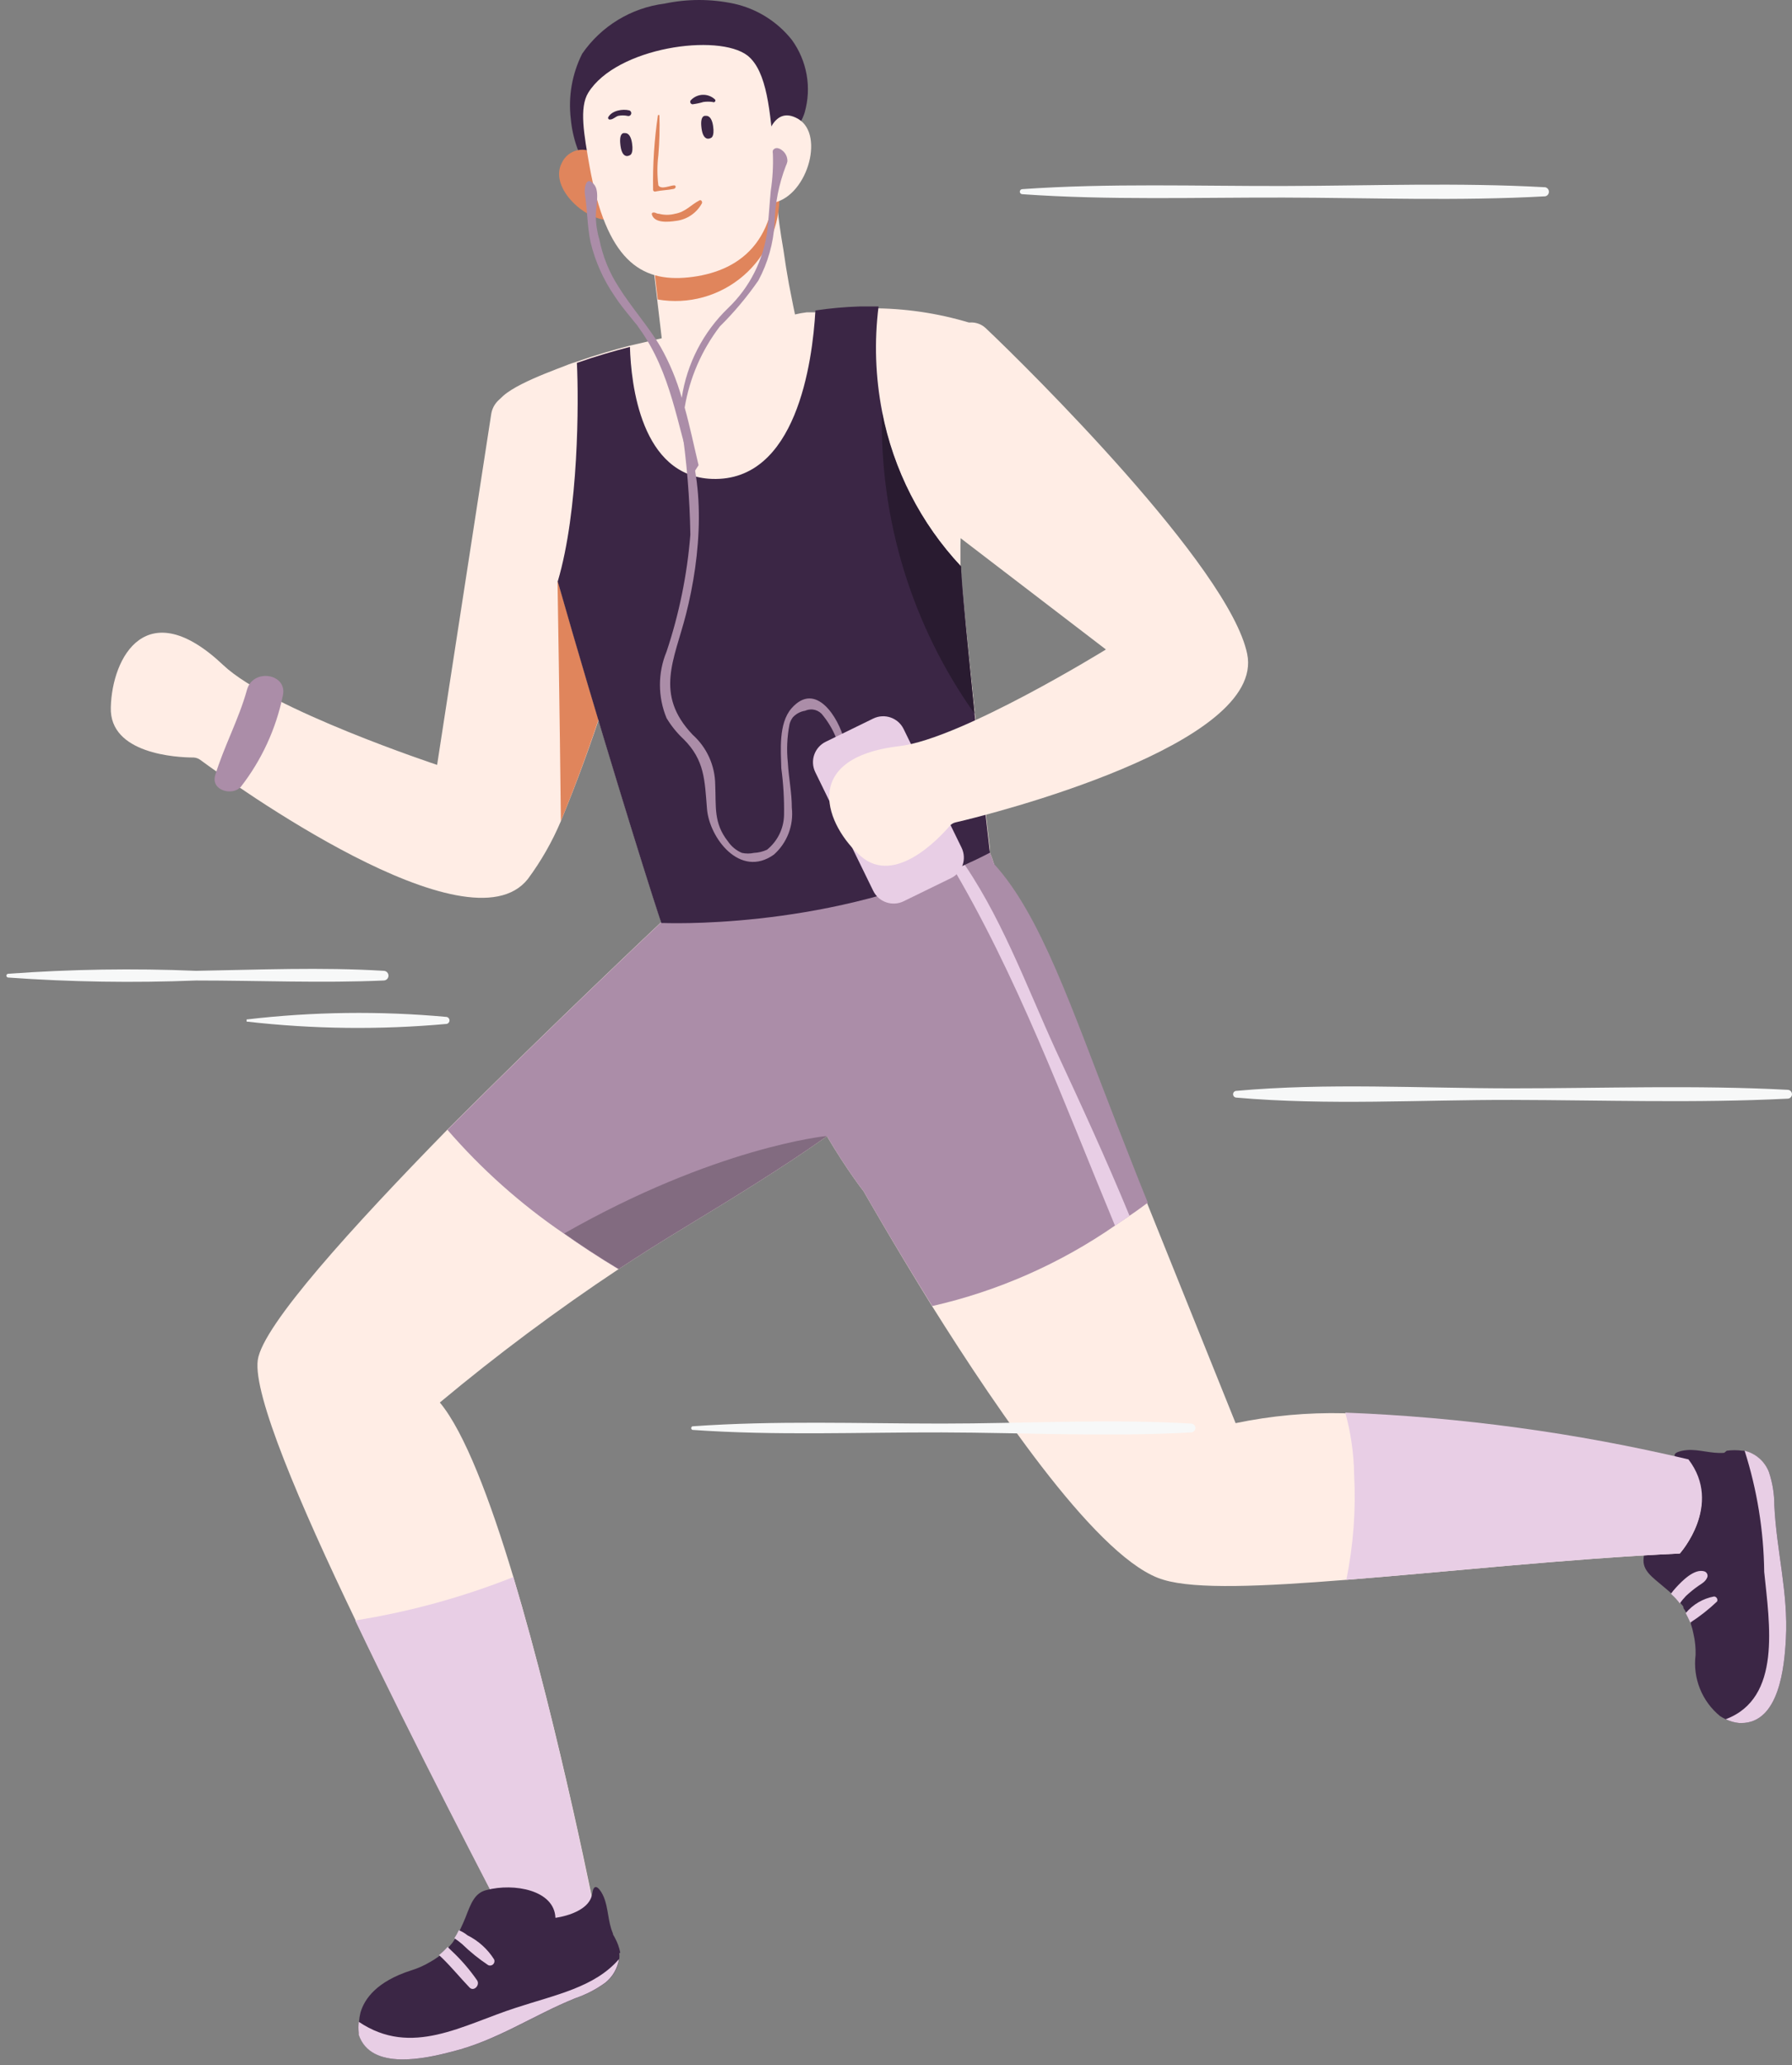<svg width="230" height="265" viewBox="0 0 230 265" fill="none" xmlns="http://www.w3.org/2000/svg">
<rect x="0" y="0" width="230" height="265" fill="#808080" stroke="none"/>
<g clip-path="url(#clip0_1319_42)">
<path d="M229.217 210.272C229.028 213.811 228.379 221.08 223.489 221.08H223.245C222.636 221.024 222.041 220.859 221.489 220.593C221.235 220.479 220.991 220.343 220.76 220.188C219.617 219.253 218.731 218.045 218.182 216.674C217.634 215.304 217.443 213.817 217.625 212.352C217.654 211.444 217.563 210.535 217.355 209.65C217.276 209.229 217.167 208.814 217.031 208.407C217.019 208.327 217.019 208.245 217.031 208.164C216.815 207.678 216.626 207.3 216.436 206.948C216.326 206.732 216.2 206.524 216.058 206.327C216.077 206.274 216.077 206.217 216.058 206.165C215.984 206.037 215.893 205.919 215.788 205.814C215.5 205.423 215.174 205.061 214.815 204.733L214.653 204.571C214.248 204.219 213.87 203.868 213.491 203.571C212.059 202.355 210.789 201.517 210.952 199.977C211.168 196.357 213.653 191.682 217.085 192.709C217.085 192.709 217.95 188.386 215.572 187.305C214.059 186.549 215.572 186.143 216.49 186.062C218.058 185.927 219.625 186.549 221.3 186.414C221.404 186.318 221.512 186.228 221.624 186.143C222.287 186.049 222.961 186.049 223.624 186.143H223.786C224.505 186.297 225.175 186.624 225.74 187.095C226.305 187.565 226.747 188.166 227.028 188.845C227.495 190.22 227.733 191.662 227.731 193.114C228.001 198.978 229.541 204.355 229.217 210.272Z" fill="#3B2645"/>
<path d="M219.138 202.355C218.922 202.922 218.463 203.166 217.976 203.49C217.415 203.884 216.882 204.317 216.382 204.787C216.099 205.083 215.837 205.399 215.599 205.732C215.31 205.341 214.985 204.98 214.626 204.652L214.464 204.49C214.647 204.235 214.846 203.991 215.058 203.76C215.869 202.868 217.463 201.22 218.76 201.625C218.905 201.675 219.025 201.778 219.095 201.914C219.166 202.05 219.181 202.208 219.138 202.355Z" fill="#E8CEE5"/>
<path d="M220.381 205.49C219.322 206.494 218.173 207.398 216.95 208.192C216.733 207.706 216.544 207.328 216.355 206.976C217.286 205.862 218.576 205.107 220.003 204.842C220.076 204.848 220.147 204.872 220.209 204.911C220.271 204.951 220.323 205.004 220.36 205.068C220.397 205.132 220.418 205.203 220.422 205.277C220.426 205.35 220.412 205.423 220.381 205.49Z" fill="#E8CEE5"/>
<path d="M229.216 210.274C229.027 213.813 228.379 221.082 223.488 221.082H223.245C222.635 221.026 222.04 220.861 221.489 220.595C228.703 217.893 227.109 208.382 226.433 201.682C226.369 196.407 225.522 191.171 223.92 186.145C224.616 186.315 225.262 186.649 225.802 187.119C226.343 187.589 226.763 188.181 227.028 188.847C227.495 190.222 227.732 191.664 227.73 193.116C228 198.98 229.54 204.356 229.216 210.274Z" fill="#E8CEE5"/>
<path d="M83.825 66.691C83.825 66.691 83.095 69.907 81.879 74.797C79.375 85.223 76.069 95.44 71.99 105.356C70.876 107.992 69.452 110.486 67.748 112.786C60.156 122.405 29.623 100.384 25.733 97.521C25.476 97.323 25.165 97.21 24.841 97.196C22.679 97.196 14.033 96.737 14.222 90.766C14.384 84.254 18.87 76.067 28.678 85.362C34.73 91.063 56.103 98.142 56.103 98.142L63.047 53.127C63.134 52.573 63.371 52.053 63.733 51.624C64.094 51.195 64.566 50.872 65.097 50.692C65.628 50.511 66.198 50.479 66.747 50.598C67.295 50.718 67.8 50.985 68.207 51.371C72.017 54.911 77.907 60.612 83.825 66.691Z" fill="#FFEDE5"/>
<path d="M81.852 74.688C79.362 85.15 76.064 95.404 71.989 105.356C71.854 92.386 71.557 74.526 71.557 74.526C73.157 73.716 74.931 73.307 76.724 73.335C78.518 73.364 80.278 73.828 81.852 74.688Z" fill="#E0855C"/>
<path d="M106.196 145.749C100.549 149.748 94.254 153.612 87.985 157.422C84.986 159.232 82.122 161.042 79.42 162.825C71.458 168.113 63.791 173.832 56.453 179.956C59.615 183.739 62.911 192.439 65.883 202.328C71.855 222.214 76.691 246.991 76.691 246.991C71.287 251.936 66.721 249.693 66.721 249.693C62.479 241.587 53.346 224.052 45.646 207.921C38.431 192.925 32.487 178.956 33.082 174.525C33.676 170.094 45.348 157.286 57.399 144.966C70.909 131.456 84.743 118.432 84.743 118.432C89.927 112.877 95.802 108.01 102.225 103.95C108.682 100.14 115.734 97.952 121.138 101.518C123.892 103.459 125.963 106.22 127.056 109.408C127.255 109.875 127.426 110.353 127.569 110.84C131.703 123.998 121.003 135.347 106.196 145.749Z" fill="#FFEDE5"/>
<path d="M215.599 199.33C200.738 200.032 185.31 201.735 172.8 202.707C161.992 203.572 153.454 203.95 149.347 202.707C141.241 200.384 128.299 181.416 119.625 167.582C114.519 159.314 110.844 152.856 110.844 152.856C110.844 152.856 108.71 150.154 106.116 145.75C99.28 134.321 89.309 112.462 108.818 106.545C117.194 104.005 122.868 105.896 127.38 110.841C133.432 117.461 137.404 129.538 143.051 143.994L158.588 182.605C163.162 181.649 167.831 181.223 172.503 181.335C187.342 181.91 202.092 183.919 216.545 187.333C221.192 193.115 215.599 199.33 215.599 199.33Z" fill="#FFEDE5"/>
<path d="M78.177 24.459C83.878 22.892 89.552 21.217 95.173 19.38C98.469 18.299 102.09 18.245 103.278 14.435C103.729 12.858 103.815 11.199 103.529 9.584C103.244 7.969 102.594 6.44 101.63 5.113C99.753 2.752 97.119 1.111 94.173 0.466C91.242 -0.155 88.214 -0.155 85.283 0.466C83.169 0.733 81.135 1.444 79.314 2.553C77.493 3.661 75.927 5.141 74.719 6.897C73.426 9.477 72.919 12.38 73.26 15.246C73.487 17.759 74.342 20.174 75.746 22.271C75.935 22.568 77.205 25.162 77.853 24.973C78.042 24.865 78.15 24.486 78.177 24.459Z" fill="#3B2645"/>
<path d="M76.664 19.948C76.325 19.644 75.919 19.425 75.48 19.308C75.04 19.191 74.579 19.18 74.134 19.274C73.689 19.369 73.273 19.568 72.919 19.854C72.565 20.14 72.284 20.505 72.098 20.92C70.396 24.163 75.421 28.594 78.421 28.188C78.009 25.407 77.422 22.655 76.664 19.948Z" fill="#E0855C"/>
<path d="M126.11 42.698C124.433 51.695 123.484 60.812 123.273 69.961C123.273 70.852 123.273 71.636 123.273 72.419C123.624 78.067 126.515 104.68 127.056 108.868C127.056 109.22 127.056 109.409 127.056 109.409C108.871 118.866 87.85 118.46 85.175 118.433H84.878C84.782 118.049 84.664 117.67 84.527 117.299C82.906 112.408 76.637 92.279 71.585 74.527C71.585 74.257 71.422 74.014 71.341 73.716C68.639 64.584 64.83 57.505 63.803 52.29C63.425 50.318 69.639 48.048 72.665 46.886C73.098 46.697 73.557 46.562 74.043 46.4C76.421 45.562 78.88 44.86 80.852 44.346L84.932 43.401L83.662 32.593H84.743C85.422 32.564 86.099 32.492 86.769 32.377C87.6 32.241 88.422 32.051 89.228 31.809L90.363 31.458L91.849 30.837C92.641 30.504 93.409 30.116 94.146 29.675C94.312 29.603 94.475 29.521 94.632 29.431C94.657 29.446 94.685 29.453 94.713 29.453C94.742 29.453 94.77 29.446 94.794 29.431L95.308 29.107C96.215 28.511 97.065 27.833 97.847 27.081C98.28 26.675 98.658 26.324 98.955 26L99.144 25.784C99.287 25.654 99.413 25.509 99.523 25.352C99.627 25.256 99.718 25.147 99.793 25.027V25.27C99.793 25.433 99.793 25.595 99.793 25.784C99.793 27.567 100.171 29.81 100.549 32.052C100.766 33.592 101.009 35.105 101.252 36.429C101.684 38.699 102.036 40.347 102.036 40.347C102.525 40.229 103.021 40.139 103.522 40.077H103.684H104.494C106.401 39.794 108.323 39.622 110.249 39.564C111.06 39.564 111.844 39.564 112.6 39.564C116.877 39.631 121.12 40.332 125.191 41.644C125.438 41.696 125.661 41.827 125.827 42.017C125.993 42.208 126.092 42.447 126.11 42.698Z" fill="#FFEDE5"/>
<path d="M100.036 24.918C100.089 26.893 99.703 28.855 98.905 30.662C98.108 32.47 96.919 34.078 95.425 35.37C93.931 36.663 92.169 37.607 90.266 38.136C88.362 38.665 86.365 38.764 84.418 38.428L83.77 32.835C86.892 32.769 89.963 32.026 92.771 30.66C95.579 29.293 98.057 27.334 100.036 24.918Z" fill="#E0855C"/>
<path d="M75.503 11.895C74.314 13.813 74.962 17.299 75.665 21.324C77.826 33.294 82.149 36.239 88.364 35.591C94.578 34.942 100.415 31.268 99.361 19.973C98.847 14.326 98.469 9.166 95.956 7.139C92.201 4.221 79.123 6.058 75.503 11.895Z" fill="#FFEDE5"/>
<path d="M98.199 18.623C98.199 18.623 98.982 13.219 102.468 15.272C105.953 17.326 103.495 25.567 98.901 26.08C98.901 25.918 97.118 20.541 98.199 18.623Z" fill="#FFEDE5"/>
<path d="M80.825 19.921C80.825 19.921 79.879 20.543 79.636 18.678C79.393 16.814 80.204 17.084 80.204 17.084C80.204 17.084 80.906 16.922 81.122 18.381C81.338 19.84 80.825 19.921 80.825 19.921Z" fill="#3B2645"/>
<path d="M91.228 17.705C91.228 17.705 90.282 18.3 90.039 16.462C89.796 14.625 90.606 14.868 90.606 14.868C90.606 14.868 91.309 14.706 91.525 16.165C91.741 17.624 91.228 17.705 91.228 17.705Z" fill="#3B2645"/>
<path d="M86.526 23.784C86.013 23.784 84.878 24.379 84.5 23.784C84.337 22.502 84.337 21.203 84.5 19.921C84.644 18.204 84.689 16.481 84.635 14.76C84.635 14.76 84.473 14.76 84.446 14.76C83.977 17.917 83.769 21.107 83.824 24.298C83.817 24.34 83.821 24.383 83.835 24.424C83.85 24.464 83.875 24.499 83.908 24.527C83.941 24.554 83.981 24.572 84.023 24.58C84.065 24.587 84.109 24.583 84.149 24.568C84.905 24.406 85.689 24.406 86.445 24.244C86.797 24.19 86.796 23.757 86.526 23.784Z" fill="#E0855C"/>
<path d="M80.771 14.166C79.933 13.95 78.555 14.166 78.069 15.03C78.05 15.069 78.043 15.113 78.049 15.156C78.055 15.199 78.074 15.239 78.103 15.271C78.132 15.303 78.17 15.325 78.212 15.335C78.254 15.346 78.299 15.343 78.339 15.328C78.69 15.328 78.987 14.976 79.339 14.868C79.731 14.787 80.135 14.787 80.528 14.868C80.621 14.901 80.723 14.895 80.812 14.851C80.9 14.808 80.968 14.732 81 14.639C81.033 14.546 81.027 14.443 80.984 14.355C80.94 14.266 80.864 14.198 80.771 14.166Z" fill="#3B2645"/>
<path d="M91.768 12.76C91.555 12.56 91.304 12.404 91.03 12.302C90.756 12.2 90.465 12.154 90.172 12.166C89.88 12.179 89.594 12.25 89.329 12.375C89.065 12.5 88.829 12.677 88.634 12.895C88.606 12.942 88.591 12.995 88.589 13.049C88.588 13.103 88.599 13.156 88.623 13.205C88.647 13.253 88.683 13.294 88.728 13.325C88.772 13.356 88.823 13.376 88.877 13.382C89.353 13.322 89.823 13.222 90.282 13.085C90.676 13.03 91.076 13.03 91.471 13.085C91.687 13.22 91.93 12.95 91.768 12.76Z" fill="#3B2645"/>
<path d="M89.796 25.701C88.634 26.296 88.013 27.188 86.635 27.431C85.962 27.607 85.254 27.607 84.581 27.431C84.203 27.431 84.203 27.242 83.825 27.269C83.797 27.271 83.77 27.28 83.746 27.295C83.722 27.309 83.702 27.329 83.686 27.352C83.671 27.375 83.66 27.402 83.656 27.429C83.652 27.457 83.654 27.485 83.662 27.512C83.987 28.674 85.824 28.485 86.716 28.349C87.42 28.273 88.096 28.026 88.684 27.631C89.272 27.236 89.756 26.703 90.093 26.08C90.174 25.864 89.985 25.62 89.796 25.701Z" fill="#E0855C"/>
<path d="M147.32 154.314C146.509 154.909 145.753 155.476 144.969 155.99C144.186 156.503 143.726 156.854 143.105 157.259C136.017 162.165 128.057 165.668 119.652 167.581C114.518 159.313 110.844 152.855 110.844 152.855C110.844 152.855 108.709 150.153 106.115 145.749C100.468 149.748 94.173 153.612 87.904 157.422C84.905 159.232 82.041 161.042 79.339 162.826C76.772 161.285 74.448 159.745 72.341 158.259C66.816 154.491 61.803 150.022 57.426 144.966C70.936 131.456 84.77 118.432 84.77 118.432C89.954 112.877 95.829 108.01 102.251 103.95C108.331 101.889 114.762 101.062 121.165 101.518C123.909 103.463 125.97 106.224 127.055 109.408C127.255 109.875 127.426 110.353 127.569 110.84C133.621 117.46 137.593 129.537 143.24 143.993C144.672 147.614 145.969 151.018 147.32 154.314Z" fill="#AB8DA8"/>
<path d="M76.638 246.991C71.234 251.936 66.667 249.693 66.667 249.693C62.425 241.587 53.293 224.052 45.592 207.921C52.539 206.814 59.344 204.948 65.884 202.355C71.855 222.214 76.638 246.991 76.638 246.991Z" fill="#E8CEE5"/>
<path d="M79.474 250.614C79.515 250.865 79.515 251.119 79.474 251.37C79.285 252.561 78.659 253.64 77.718 254.396C76.537 255.252 75.235 255.926 73.854 256.395C68.45 258.584 63.83 261.799 58.102 263.231C54.697 264.123 47.645 265.744 46.078 261.097C46.073 261.016 46.073 260.934 46.078 260.853C46.015 260.378 46.015 259.897 46.078 259.421C46.106 259.02 46.169 258.623 46.267 258.234C46.781 256.45 48.375 254.234 52.752 252.829C53.623 252.562 54.458 252.19 55.238 251.721C55.603 251.518 55.955 251.292 56.291 251.045L56.508 250.857C56.908 250.54 57.279 250.187 57.615 249.803L57.967 249.398L58.102 249.236L58.48 248.642C58.695 248.314 58.885 247.97 59.047 247.614C59.345 246.992 59.561 246.48 59.75 246.021C60.425 244.291 60.885 242.886 62.452 242.508C65.965 241.589 71.152 242.508 71.287 246.075C71.287 246.075 75.665 245.56 76.016 242.939C76.259 241.264 77.151 242.561 77.502 243.426C78.096 244.885 78.015 246.56 78.664 248.073C78.664 248.289 78.853 248.452 78.934 248.669C79.258 249.259 79.486 249.898 79.609 250.56C79.567 250.585 79.522 250.603 79.474 250.614Z" fill="#3B2645"/>
<path d="M215.599 199.33C200.738 200.032 185.31 201.735 172.8 202.707C173.705 198.265 174.041 193.725 173.8 189.198C173.761 186.512 173.38 183.843 172.665 181.254C187.504 181.829 202.254 183.838 216.707 187.252C221.192 193.115 215.599 199.33 215.599 199.33Z" fill="#E8CEE5"/>
<path d="M60.263 255.018C59.074 253.775 57.994 252.451 56.751 251.235L56.346 250.857C56.746 250.54 57.117 250.187 57.453 249.803C57.615 249.965 57.751 250.127 57.913 250.263C59.155 251.419 60.269 252.705 61.236 254.099C61.641 254.721 60.804 255.585 60.263 255.018Z" fill="#E8CEE5"/>
<path d="M63.425 251.423C63.467 251.528 63.476 251.643 63.453 251.753C63.429 251.864 63.373 251.964 63.292 252.043C63.21 252.121 63.108 252.173 62.997 252.193C62.886 252.213 62.771 252.199 62.668 252.153C61.47 251.358 60.349 250.453 59.318 249.451C59.001 249.177 58.667 248.925 58.318 248.694C58.533 248.367 58.723 248.024 58.885 247.668C59.286 247.824 59.66 248.043 59.993 248.316C61.401 249.016 62.589 250.091 63.425 251.423Z" fill="#E8CEE5"/>
<path d="M79.448 251.369C79.258 252.56 78.632 253.639 77.691 254.395C76.511 255.251 75.208 255.925 73.827 256.394C68.424 258.583 63.803 261.798 58.075 263.23C54.67 264.122 47.618 265.743 46.051 261.096C46.046 261.015 46.046 260.933 46.051 260.852C45.988 260.377 45.988 259.896 46.051 259.42C52.833 263.987 59.345 259.826 66.235 257.61C71.26 255.962 76.34 254.989 79.448 251.369Z" fill="#E8CEE5"/>
<path d="M144.97 155.991C144.348 156.451 143.727 156.856 143.105 157.261C136.513 141.401 130.541 125.081 121.787 110.491C121.328 109.734 122.381 108.923 122.922 109.68C128.326 117.11 131.649 126.297 135.459 134.646C138.701 141.617 141.997 148.777 144.97 155.991Z" fill="#E8CEE5"/>
<path d="M106.197 145.75C100.549 149.749 94.254 153.613 87.985 157.423C84.986 159.233 82.122 161.043 79.42 162.827C76.853 161.286 74.53 159.746 72.422 158.26C91.768 147.236 105.818 145.777 106.197 145.75Z" fill="#826B80"/>
<path d="M127.055 109.409C108.871 118.866 87.85 118.514 85.175 118.433H84.878L84.527 117.38C82.905 112.489 76.637 92.36 71.584 74.608C74.286 65.529 74.286 51.452 74.043 46.562C76.421 45.724 78.879 45.021 80.852 44.508C80.987 49.264 82.257 61.125 91.39 61.449C102.197 61.828 104.278 46.535 104.656 39.834C106.563 39.55 108.485 39.379 110.411 39.32C111.222 39.32 112.005 39.32 112.762 39.32C112.198 43.819 112.353 48.38 113.221 52.83C114.656 60.26 118.159 67.134 123.327 72.662C123.489 75.526 124.272 83.632 125.083 91.576C125.894 99.52 127.055 109.409 127.055 109.409Z" fill="#3B2645"/>
<path d="M123.353 72.662C123.353 75.364 124.272 83.47 125.083 91.575C117.075 80.306 112.906 66.759 113.194 52.938C114.656 60.332 118.167 67.167 123.326 72.662H123.353Z" fill="#291B30"/>
<path d="M31.704 88.495C30.65 92.305 28.759 95.737 27.624 99.465C27.03 101.411 29.786 102.168 30.893 100.979C33.569 97.545 35.418 93.542 36.297 89.279C36.973 86.442 32.487 85.685 31.704 88.495Z" fill="#AB8DA8"/>
<path d="M79.366 38.699C80.014 39.591 80.69 40.401 81.365 41.239C81.623 41.527 81.858 41.834 82.068 42.158C86.175 47.886 86.877 54.479 88.931 60.828L89.66 59.693C89.066 57.208 88.553 54.722 87.877 52.29C88.508 48.506 90.057 44.934 92.389 41.888C94.215 40.08 95.87 38.108 97.334 35.997C98.553 33.728 99.263 31.22 99.415 28.648C99.47 26.143 99.954 23.667 100.847 21.326C100.946 21.129 101.019 20.92 101.063 20.704C101.071 20.426 101.012 20.15 100.89 19.901C100.767 19.651 100.585 19.435 100.36 19.272C100.191 19.128 99.985 19.035 99.766 19.002C99.652 18.989 99.537 19.01 99.436 19.063C99.335 19.116 99.252 19.198 99.198 19.299C99.171 19.442 99.171 19.589 99.198 19.732C99.257 21.313 99.166 22.896 98.928 24.46C98.766 26.108 98.685 27.783 98.496 29.459C98.029 33.301 96.243 36.863 93.443 39.537C90.251 42.616 88.162 46.661 87.499 51.047C86.862 48.776 85.955 46.59 84.797 44.535C83.203 41.834 81.041 39.456 79.393 36.808C78.199 34.963 77.365 32.91 76.934 30.756C76.636 29.765 76.481 28.737 76.475 27.702C76.475 26.675 76.961 24.622 76.313 23.757C75.313 22.406 74.935 23.974 75.07 24.919C75.394 26.973 75.367 29.053 75.799 31.08C76.391 33.534 77.426 35.86 78.853 37.943L79.366 38.699Z" fill="#AB8DA8"/>
<path d="M101.576 90.9C99.901 92.845 100.225 96.303 100.279 98.573C100.545 100.552 100.662 102.548 100.63 104.544C100.618 105.407 100.415 106.256 100.037 107.032C99.659 107.807 99.114 108.489 98.442 109.03C97.915 109.272 97.346 109.409 96.766 109.435C96.259 109.543 95.734 109.543 95.226 109.435C94.503 109.131 93.884 108.625 93.443 107.976C91.552 105.598 91.93 103.491 91.795 100.654C91.781 99.448 91.517 98.259 91.019 97.162C90.521 96.064 89.801 95.082 88.904 94.277C83.959 89.089 86.553 84.658 88.039 78.849C89.957 71.338 90.741 61.691 87.445 54.531C88.142 59.193 88.531 63.895 88.606 68.608C88.2 73.712 87.175 78.748 85.553 83.604C84.991 84.957 84.702 86.408 84.702 87.873C84.702 89.338 84.991 90.789 85.553 92.142C86.154 93.141 86.89 94.05 87.742 94.844C90.444 97.546 90.444 100.086 90.741 103.788C91.038 107.49 94.983 112.758 99.333 109.651C100.167 108.907 100.811 107.975 101.21 106.931C101.61 105.887 101.754 104.763 101.63 103.653C101.63 101.707 101.225 99.789 101.117 97.844C100.945 96.203 101.018 94.546 101.333 92.926C101.415 92.603 101.563 92.3 101.765 92.034C102.178 91.587 102.73 91.291 103.332 91.197C103.638 91.062 103.972 91.007 104.305 91.035C104.733 91.082 105.133 91.273 105.44 91.575C106.19 92.459 106.8 93.452 107.25 94.52C107.25 94.763 107.439 95.277 107.709 95.385C107.979 95.493 108.412 95.25 108.331 94.898C107.655 92.197 104.737 87.279 101.576 90.9Z" fill="#AB8DA8"/>
<path d="M112.076 92.199L105.982 95.175C104.534 95.882 103.933 97.63 104.641 99.078L112.075 114.301C112.782 115.749 114.53 116.349 115.978 115.642L122.072 112.666C123.52 111.959 124.121 110.212 123.413 108.763L115.979 93.541C115.272 92.092 113.524 91.492 112.076 92.199Z" fill="#E8CEE5"/>
<path d="M124.111 41.429C124.536 41.339 124.977 41.354 125.396 41.472C125.814 41.589 126.198 41.806 126.515 42.104C131.919 47.211 157.777 72.771 160.074 83.903C162.478 95.549 127.191 104.492 122.652 105.519C122.343 105.588 122.067 105.76 121.868 106.005C120.517 107.572 114.843 113.652 110.493 109.869C106.143 106.086 102.387 97.278 115.437 95.738C123.408 94.792 141.943 83.336 141.943 83.336L119.679 66.287C119.679 66.287 112.438 43.995 124.111 41.429Z" fill="#FFEDE5"/>
<path d="M152.859 182.659C142.24 182.037 131.487 182.659 120.868 182.659C110.249 182.659 99.469 182.253 88.877 183.01C88.829 183.027 88.788 183.058 88.759 183.099C88.729 183.14 88.714 183.189 88.714 183.24C88.714 183.29 88.729 183.339 88.759 183.381C88.788 183.422 88.829 183.453 88.877 183.469C99.469 184.226 110.249 183.767 120.868 183.794C131.487 183.821 142.24 184.388 152.859 183.794C153.01 183.794 153.154 183.734 153.26 183.627C153.367 183.521 153.427 183.377 153.427 183.226C153.427 183.076 153.367 182.931 153.26 182.825C153.154 182.719 153.01 182.659 152.859 182.659Z" fill="#F7F8F8"/>
<path d="M229.433 139.834C217.679 139.212 205.818 139.645 194.064 139.645C182.311 139.645 170.368 138.915 158.695 139.969C158.581 139.969 158.471 140.014 158.39 140.096C158.309 140.177 158.263 140.287 158.263 140.401C158.263 140.516 158.309 140.626 158.39 140.707C158.471 140.788 158.581 140.834 158.695 140.834C170.368 141.86 182.365 141.104 194.064 141.131C205.764 141.158 217.679 141.563 229.433 140.969C229.583 140.969 229.727 140.909 229.834 140.802C229.94 140.696 230 140.552 230 140.401C230 140.251 229.94 140.106 229.834 140C229.727 139.894 229.583 139.834 229.433 139.834Z" fill="#F7F8F8"/>
<path d="M49.239 124.566C41.269 124.079 33.163 124.431 25.165 124.566C17.131 124.232 9.084 124.358 1.063 124.944C0.999 124.944 0.937 124.97 0.892 125.015C0.846 125.061 0.82 125.123 0.82 125.187C0.82 125.252 0.846 125.314 0.892 125.359C0.937 125.405 0.999 125.43 1.063 125.43C9.084 126.003 17.13 126.129 25.165 125.809C33.271 125.809 41.377 126.16 49.239 125.809C49.404 125.809 49.562 125.743 49.679 125.627C49.795 125.51 49.861 125.352 49.861 125.187C49.861 125.022 49.795 124.864 49.679 124.748C49.562 124.631 49.404 124.566 49.239 124.566Z" fill="#F7F8F8"/>
<path d="M57.345 130.484C48.792 129.7 40.18 129.808 31.649 130.808C31.649 130.808 31.649 131.051 31.649 131.078C40.182 132.056 48.792 132.155 57.345 131.376C57.445 131.351 57.533 131.294 57.596 131.213C57.659 131.132 57.694 131.032 57.694 130.93C57.694 130.827 57.659 130.728 57.596 130.647C57.533 130.566 57.445 130.509 57.345 130.484Z" fill="#F7F8F8"/>
<path d="M198.333 24.027C187.201 23.405 175.934 23.838 164.775 23.865C153.616 23.892 142.348 23.487 131.216 24.27C131.13 24.27 131.048 24.304 130.987 24.365C130.926 24.426 130.892 24.508 130.892 24.594C130.892 24.68 130.926 24.763 130.987 24.824C131.048 24.884 131.13 24.919 131.216 24.919C142.348 25.702 153.643 25.324 164.775 25.351C175.907 25.378 187.201 25.81 198.333 25.189C198.466 25.16 198.584 25.087 198.67 24.981C198.755 24.875 198.801 24.744 198.801 24.608C198.801 24.472 198.755 24.34 198.67 24.235C198.584 24.129 198.466 24.056 198.333 24.027Z" fill="#F7F8F8"/>
</g>
<defs>
<clipPath id="clip0_1319_42">
<rect width="230" height="265" fill="white"/>
</clipPath>
</defs>
</svg>
